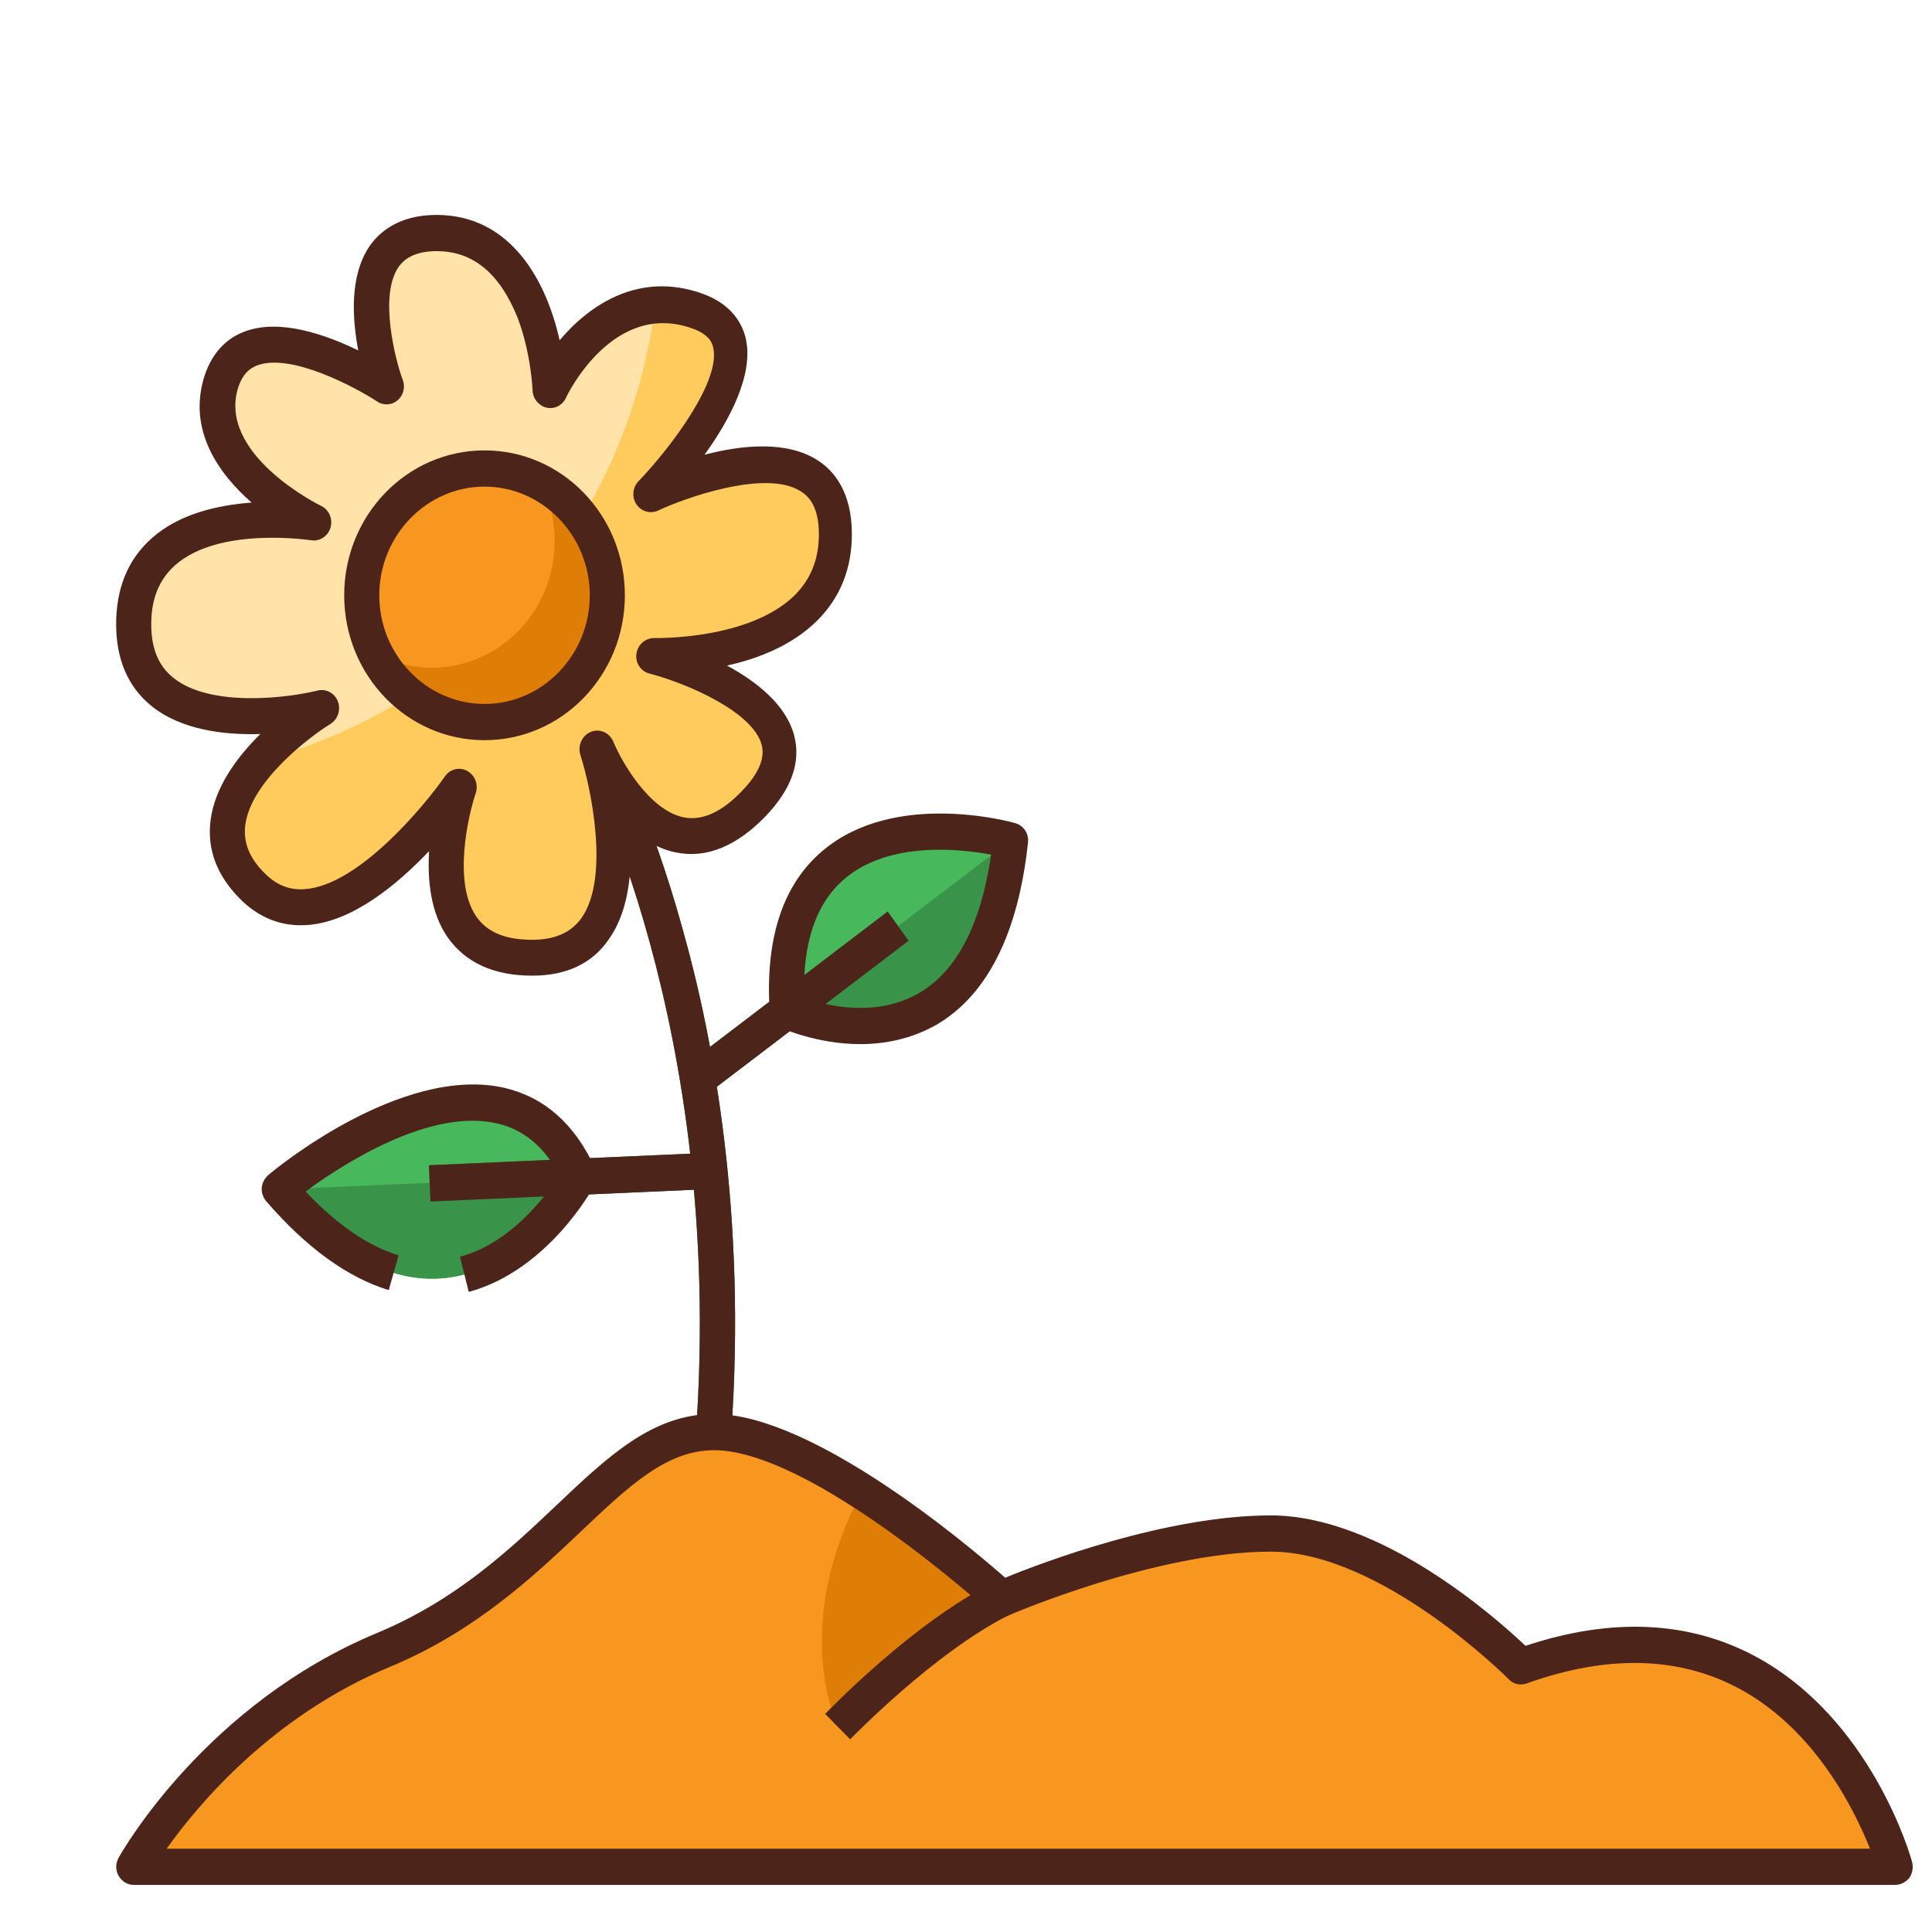 <?xml version="1.0" encoding="UTF-8" standalone="no"?>
<svg
   xmlns:dc="http://purl.org/dc/elements/1.1/"
   xmlns:cc="http://creativecommons.org/ns#"
   xmlns:rdf="http://www.w3.org/1999/02/22-rdf-syntax-ns#"
   xmlns:svg="http://www.w3.org/2000/svg"
   xmlns="http://www.w3.org/2000/svg"
   xmlns:sodipodi="http://sodipodi.sourceforge.net/DTD/sodipodi-0.dtd"
   xmlns:inkscape="http://www.inkscape.org/namespaces/inkscape"
   width="256"
   height="256"
   viewBox="0 0 67.733 67.733"
   version="1.1"
   id="svg11130"
   inkscape:version="1.0.2-2 (e86c870879, 2021-01-15)"
   sodipodi:docname="drawing_fixFlower.svg">
  <defs
     id="defs11124" />
  <sodipodi:namedview
     id="base"
     pagecolor="#ffffff"
     bordercolor="#666666"
     borderopacity="1.0"
     inkscape:pageopacity="0.0"
     inkscape:pageshadow="2"
     inkscape:zoom="1.4"
     inkscape:cx="302.07705"
     inkscape:cy="252.13353"
     inkscape:document-units="mm"
     inkscape:current-layer="XMLID_2014_"
     inkscape:document-rotation="0"
     showgrid="false"
     units="px"
     inkscape:window-width="1416"
     inkscape:window-height="1009"
     inkscape:window-x="26"
     inkscape:window-y="1080"
     inkscape:window-maximized="0" />
  <g
     inkscape:label="Layer 1"
     inkscape:groupmode="layer"
     id="layer1">
    <g
       id="XMLID_1_"
       transform="matrix(0.123,0,0,0.127,4.072,1.058)">
      <g
         id="XMLID_3556_">
        <path
           id="XMLID_1656_"
           d="m 46.5,320 c 0,0 63,-51.3 85.5,-3.6 0,0 -34,61.1 -85.5,3.6 z"
           fill="#47b85b" />
        <path
           id="XMLID_2206_"
           d="M 46.5,320 C 98,377.5 132,316.4 132,316.4 Z"
           fill="#399349" />
        <g
           id="XMLID_1654_">
          <path
             id="XMLID_2207_"
             d="m 175.3,387.4 -10,-0.7 C 173.4,274.5 133,201.6 132.6,200.9 l 8.7,-4.9 c 0.4,0.8 10.8,19.3 20.2,52.3 8.8,30.2 18.2,78.9 13.8,139.1 z"
             fill="#2b6e37" />
        </g>
        <path
           id="XMLID_1658_"
           d="m 91.4,56 c 30.4,0 32,43.2 32,43.2 0,0 15.2,-31.2 42.4,-21.6 27.2,9.6 -13.6,50.4 -13.6,50.4 0,0 52.8,-24 52.8,11.2 0,35.2 -52,33.6 -52,33.6 0,0 55.6,14 28.8,40.8 C 155,240.4 137,198.4 137,198.4 c 0,0 19.2,57.6 -18.4,57.6 -37.6,0 -20.8,-47.1 -20.8,-47.1 0,0 -36,50.3 -59.2,27.1 -23.2,-23.2 20,-48.8 20,-48.8 C 58.6,187.2 5,200 5,164 5,128 56.2,136 56.2,136 56.2,136 22.1,120 30.1,96.8 38.1,73.6 77,98.4 77,98.4 77,98.4 61,56 91.4,56 Z"
           fill="#ffe3a8" />
        <path
           id="XMLID_2296_"
           d="M 205,139.2 C 205,104 152.2,128 152.2,128 c 0,0 40.8,-40.8 13.6,-50.4 -4.3,-1.5 -8.4,-2 -12.1,-1.8 C 145.6,137.3 100.2,187 41,201.6 32.5,211 26.5,223.8 38.6,236 c 23.2,23.2 59.2,-27.1 59.2,-27.1 0,0 -16.8,47.1 20.8,47.1 37.6,0 18.4,-57.6 18.4,-57.6 0,0 18,42 44.8,15.2 26.8,-26.8 -28.8,-40.8 -28.8,-40.8 0,0 52,1.6 52,-33.6 z"
           fill="#ffcb5c" />
        <path
           id="XMLID_1660_"
           d="m 507,507 c 0,0 -24,-84 -106.7,-55.3 0,0 -37.3,-36.7 -71.3,-36.7 -34,0 -76.7,18 -76.7,18 0,0 -52,-46 -82,-46 -30,0 -46,40.7 -94,60 C 28.3,466.3 5,507 5,507 Z"
           fill="#f89720" />
        <circle
           id="XMLID_1659_"
           cx="105"
           cy="156"
           fill="#f89720"
           r="35" />
        <path
           id="XMLID_2323_"
           d="m 121.1,124.9 c 2.5,4.8 3.9,10.3 3.9,16.1 0,19.3 -15.7,35 -35,35 -5.8,0 -11.3,-1.4 -16.1,-3.9 5.8,11.2 17.6,18.9 31.1,18.9 19.3,0 35,-15.7 35,-35 0,-13.5 -7.7,-25.3 -18.9,-31.1 z"
           fill="#df7e07" />
        <path
           id="XMLID_1657_"
           d="m 254.9,223.7 c 0,0 -68.1,-18.6 -63.7,47 0.1,0 55.6,25 63.7,-47 z"
           fill="#47b85b" />
        <path
           id="XMLID_2166_"
           d="m 254.9,223.7 -63.7,47 c 0.1,0 55.6,25 63.7,-47 z"
           fill="#399349" />
        <g
           id="XMLID_1655_">
          <path
             id="XMLID_2205_"
             d="m 189.4,232.8 h 10 v 71.1 h -10 z"
             fill="#2b6e37"
             transform="matrix(0.594,0.805,-0.805,0.594,294.804,-47.439)" />
        </g>
        <g
           id="XMLID_1653_">
          <path
             id="XMLID_2201_"
             d="m 124.2,276.5 h 10 v 79.9 h -10 z"
             fill="#2b6e37"
             transform="matrix(0.043,0.999,-0.999,0.043,439.869,173.94)" />
        </g>
        <path
           id="XMLID_2645_"
           d="m 205.7,468.3 c 0,0 24,-24.3 46.7,-35.3 0,0 -18.5,-16.3 -39.8,-29.5 -20.8,37.2 -6.9,64.8 -6.9,64.8 z"
           fill="#df7e07" />
      </g>
      <g
         id="XMLID_3206_">
        <g
           id="XMLID_390_">
          <path
             id="XMLID_2806_"
             d="M 507,512 H 5 c -1.8,0 -3.4,-1 -4.3,-2.5 -0.9,-1.5 -0.9,-3.4 0,-5 1,-1.7 24.8,-42.4 73.8,-62.1 22.5,-9.1 37.7,-23 51.1,-35.3 14.7,-13.5 27.4,-25.1 44.8,-25.1 28.1,0 72.2,36 83,45.2 10.3,-4.1 45.9,-17.2 75.7,-17.2 31.1,0 63.8,27.9 72.6,36 24.6,-7.9 46.6,-6.9 65.5,2.9 33.1,17.2 44.3,55.2 44.7,56.8 0.4,1.5 0.1,3.1 -0.8,4.4 -1.1,1.2 -2.5,1.9 -4.1,1.9 z M 14.4,502 h 485.5 c -4.5,-10.9 -15.8,-33.1 -37.5,-44.3 -17.1,-8.8 -37.4,-9.3 -60.4,-1.3 -1.8,0.6 -3.8,0.2 -5.1,-1.2 -0.4,-0.4 -36.3,-35.2 -67.8,-35.2 -32.6,0 -74.3,17.4 -74.7,17.6 -1.8,0.7 -3.8,0.4 -5.3,-0.9 -0.5,-0.4 -50.9,-44.7 -78.7,-44.7 -13.5,0 -24.3,9.9 -38,22.5 -13.3,12.2 -29.9,27.4 -54.1,37.2 -33.7,13.5 -54.9,38 -63.9,50.3 z"
             fill="#4d2419" />
        </g>
        <g
           id="XMLID_389_">
          <path
             id="XMLID_2803_"
             d="m 105,196 c -22.1,0 -40,-17.9 -40,-40 0,-22.1 17.9,-40 40,-40 22.1,0 40,17.9 40,40 0,22.1 -17.9,40 -40,40 z m 0,-70 c -16.5,0 -30,13.5 -30,30 0,16.5 13.5,30 30,30 16.5,0 30,-13.5 30,-30 0,-16.5 -13.5,-30 -30,-30 z"
             fill="#4d2419" />
        </g>
        <g
           id="XMLID_391_">
          <path
             id="XMLID_2800_"
             d="m 118.6,261 c -11,0 -19.1,-3.6 -24.2,-10.7 -4.8,-6.8 -5.7,-15.7 -5.2,-23.7 -9,9.2 -21.7,19.4 -34.4,20.4 -7.5,0.6 -14.2,-1.9 -19.8,-7.5 -6.4,-6.4 -9.1,-13.5 -8.1,-21.3 1.2,-9.3 7.6,-17.6 14.2,-23.9 C 30.8,194.6 18.5,193.2 10,186.5 3.4,181.3 0,173.7 0,164 c 0,-10 3.4,-18 10.2,-23.8 7.9,-6.8 19,-9.1 28.4,-9.8 -9.3,-7.9 -18.5,-20.1 -13.3,-35.3 2.1,-5.9 6,-10.1 11.6,-12 9.9,-3.5 23,1 32.1,5.3 -1.7,-8.8 -2.5,-20.4 3.1,-28.6 2.8,-4 8.4,-8.8 19.2,-8.8 21.4,0 31.4,18.5 35.1,34.6 8.8,-10.1 23,-19.1 40.9,-12.8 8.4,3 11.3,8.5 12.2,12.5 2.2,9.9 -4.7,22.4 -11.8,31.9 10.6,-2.7 23.7,-4 32.5,1.7 4.4,2.8 9.5,8.6 9.5,20.2 0,9.5 -3.3,17.5 -9.8,23.8 -7.1,6.9 -16.9,10.6 -25.8,12.5 8.4,4.4 16.7,10.7 19.1,19.1 2.1,7.5 -0.7,15 -8.1,22.5 -8.3,8.3 -16.9,11.7 -25.5,10 -5.1,-1 -9.5,-3.6 -13.3,-6.9 1,10.5 0.2,22.4 -5.7,30.6 -4.7,6.9 -12.2,10.3 -22,10.3 z M 97.8,203.9 c 0.8,0 1.6,0.2 2.3,0.6 2.2,1.2 3.2,3.8 2.4,6.1 -2.2,6.3 -6.5,24.6 0.1,34 3.1,4.4 8.3,6.5 16,6.5 6.5,0 11.1,-2 14.1,-6.1 8.1,-11.3 2.5,-36.3 -0.4,-45 -0.8,-2.5 0.5,-5.3 3,-6.3 2.5,-1 5.3,0.2 6.4,2.7 2.2,5.2 10.2,19 20.1,20.9 5.2,1 10.8,-1.4 16.6,-7.3 4.7,-4.7 6.6,-9 5.6,-12.7 -2.5,-9.1 -21,-16.9 -32,-19.7 -2.5,-0.6 -4.1,-3 -3.7,-5.5 0.4,-2.5 2.5,-4.3 5.1,-4.3 0.3,0 27.1,0.6 40.1,-11.9 4.5,-4.4 6.8,-9.9 6.8,-16.7 0,-5.8 -1.6,-9.7 -5,-11.8 -9.9,-6.4 -33.4,1.8 -40.8,5.2 -2.2,1 -4.8,0.3 -6.2,-1.7 -1.4,-2 -1.1,-4.7 0.6,-6.4 9.3,-9.4 23.4,-27.6 21.3,-36.8 -0.3,-1.5 -1.3,-3.7 -5.8,-5.3 -22.6,-8 -35.7,18 -36.2,19.1 -1,2.1 -3.3,3.2 -5.5,2.7 -2.2,-0.5 -3.9,-2.4 -4,-4.7 0,-0.1 -0.4,-10.3 -4.3,-20.2 C 109.3,67.1 101.7,61 91.4,61 c -5.3,0 -8.9,1.5 -11,4.5 -5.5,8 -0.8,25.6 1.3,31.1 0.8,2 0.1,4.3 -1.5,5.6 -1.6,1.3 -4,1.5 -5.8,0.3 -6.2,-3.9 -24.4,-13.4 -34.1,-10 -2.6,0.9 -4.3,2.8 -5.4,5.8 -6.5,18.7 23.2,32.9 23.5,33 2.3,1.1 3.4,3.6 2.7,6 -0.7,2.4 -3.1,3.9 -5.6,3.5 -0.3,0 -26.1,-3.9 -38.7,6.9 -4.6,4 -6.8,9.3 -6.8,16.3 0,6.6 2,11.4 6.2,14.7 10.7,8.5 33.4,5.5 41.2,3.6 2.4,-0.6 4.9,0.7 5.8,3 0.9,2.3 0,4.9 -2.1,6.2 -6.2,3.7 -22.8,16 -24.3,28 -0.6,4.6 1.1,8.9 5.3,13 3.5,3.5 7.3,5 11.9,4.6 15.2,-1.2 33.8,-22.9 39.7,-31.1 1,-1.4 2.5,-2.1 4.1,-2.1 z"
             fill="#4d2419" />
        </g>
        <g
           id="XMLID_80_">
          <path
             id="XMLID_2795_"
             d="m 212.1,279.9 c -12.4,0 -22.3,-4.4 -22.9,-4.6 -1.7,-0.8 -2.8,-2.4 -2.9,-4.2 -1.4,-20.3 3.7,-35.3 15.1,-44.6 20.5,-16.8 53.5,-8 54.9,-7.6 2.4,0.7 3.9,2.9 3.6,5.4 -2.8,25.1 -11.6,42 -26,50.2 -7.2,4 -14.9,5.4 -21.8,5.4 z m -16,-12.7 c 6,2 20.6,5.6 32.9,-1.5 10.7,-6.1 17.5,-18.9 20.4,-38.1 -8.7,-1.6 -29,-3.8 -41.7,6.6 -8.2,6.7 -12.1,17.7 -11.6,33 z"
             fill="#4d2419" />
        </g>
        <g
           id="XMLID_2082_">
          <path
             id="XMLID_2794_"
             d="M 100.5,348.3 98,338.6 c 14.7,-3.8 24.8,-17.2 28.3,-22.5 -4.3,-7.9 -10.1,-12.6 -17.7,-14.3 -19.4,-4.4 -44.7,11.7 -54.6,18.8 9,9.2 17.9,15.1 26.5,17.6 l -2.8,9.6 c -11.6,-3.4 -23.4,-11.6 -34.9,-24.5 -0.9,-1 -1.4,-2.4 -1.3,-3.7 0.1,-1.4 0.8,-2.6 1.8,-3.5 1.5,-1.3 38.1,-30.7 67.5,-24.1 11.3,2.6 20,10 25.7,22.2 0.7,1.5 0.6,3.2 -0.2,4.6 -0.4,1 -13.3,23.6 -35.8,29.5 z"
             fill="#4d2419" />
        </g>
        <g
           id="XMLID_395_">
          <path
             id="XMLID_2793_"
             d="m 189.4,232.8 h 10 v 71.1 h -10 z"
             fill="#4d2419"
             transform="matrix(0.594,0.805,-0.805,0.594,294.804,-47.439)" />
        </g>
        <g
           id="XMLID_392_">
          <path
             id="XMLID_2792_"
             d="m 175.3,387.4 -10,-0.7 C 173.4,274.5 133,201.6 132.6,200.9 l 8.7,-4.9 c 0.4,0.8 10.8,19.3 20.2,52.3 8.8,30.2 18.2,78.9 13.8,139.1 z"
             fill="#4d2419" />
        </g>
        <g
           id="XMLID_2_">
          <path
             id="XMLID_2791_"
             d="m 124.2,276.5 h 10 v 79.9 h -10 z"
             fill="#4d2419"
             transform="matrix(0.043,0.999,-0.999,0.043,439.869,173.94)" />
        </g>
        <g
           id="XMLID_27_" />
        <g
           id="XMLID_398_" />
        <g
           id="XMLID_2642_">
          <path
             id="XMLID_2085_"
             d="m 209.2,471.8 -7.1,-7 c 1,-1 24.9,-25.1 48,-36.3 l 4.4,9 c -21.6,10.5 -45,34.1 -45.3,34.3 z"
             fill="#4d2419" />
        </g>
        <g
           id="XMLID_2014_" />
      </g>
    </g>
  </g>
</svg>

